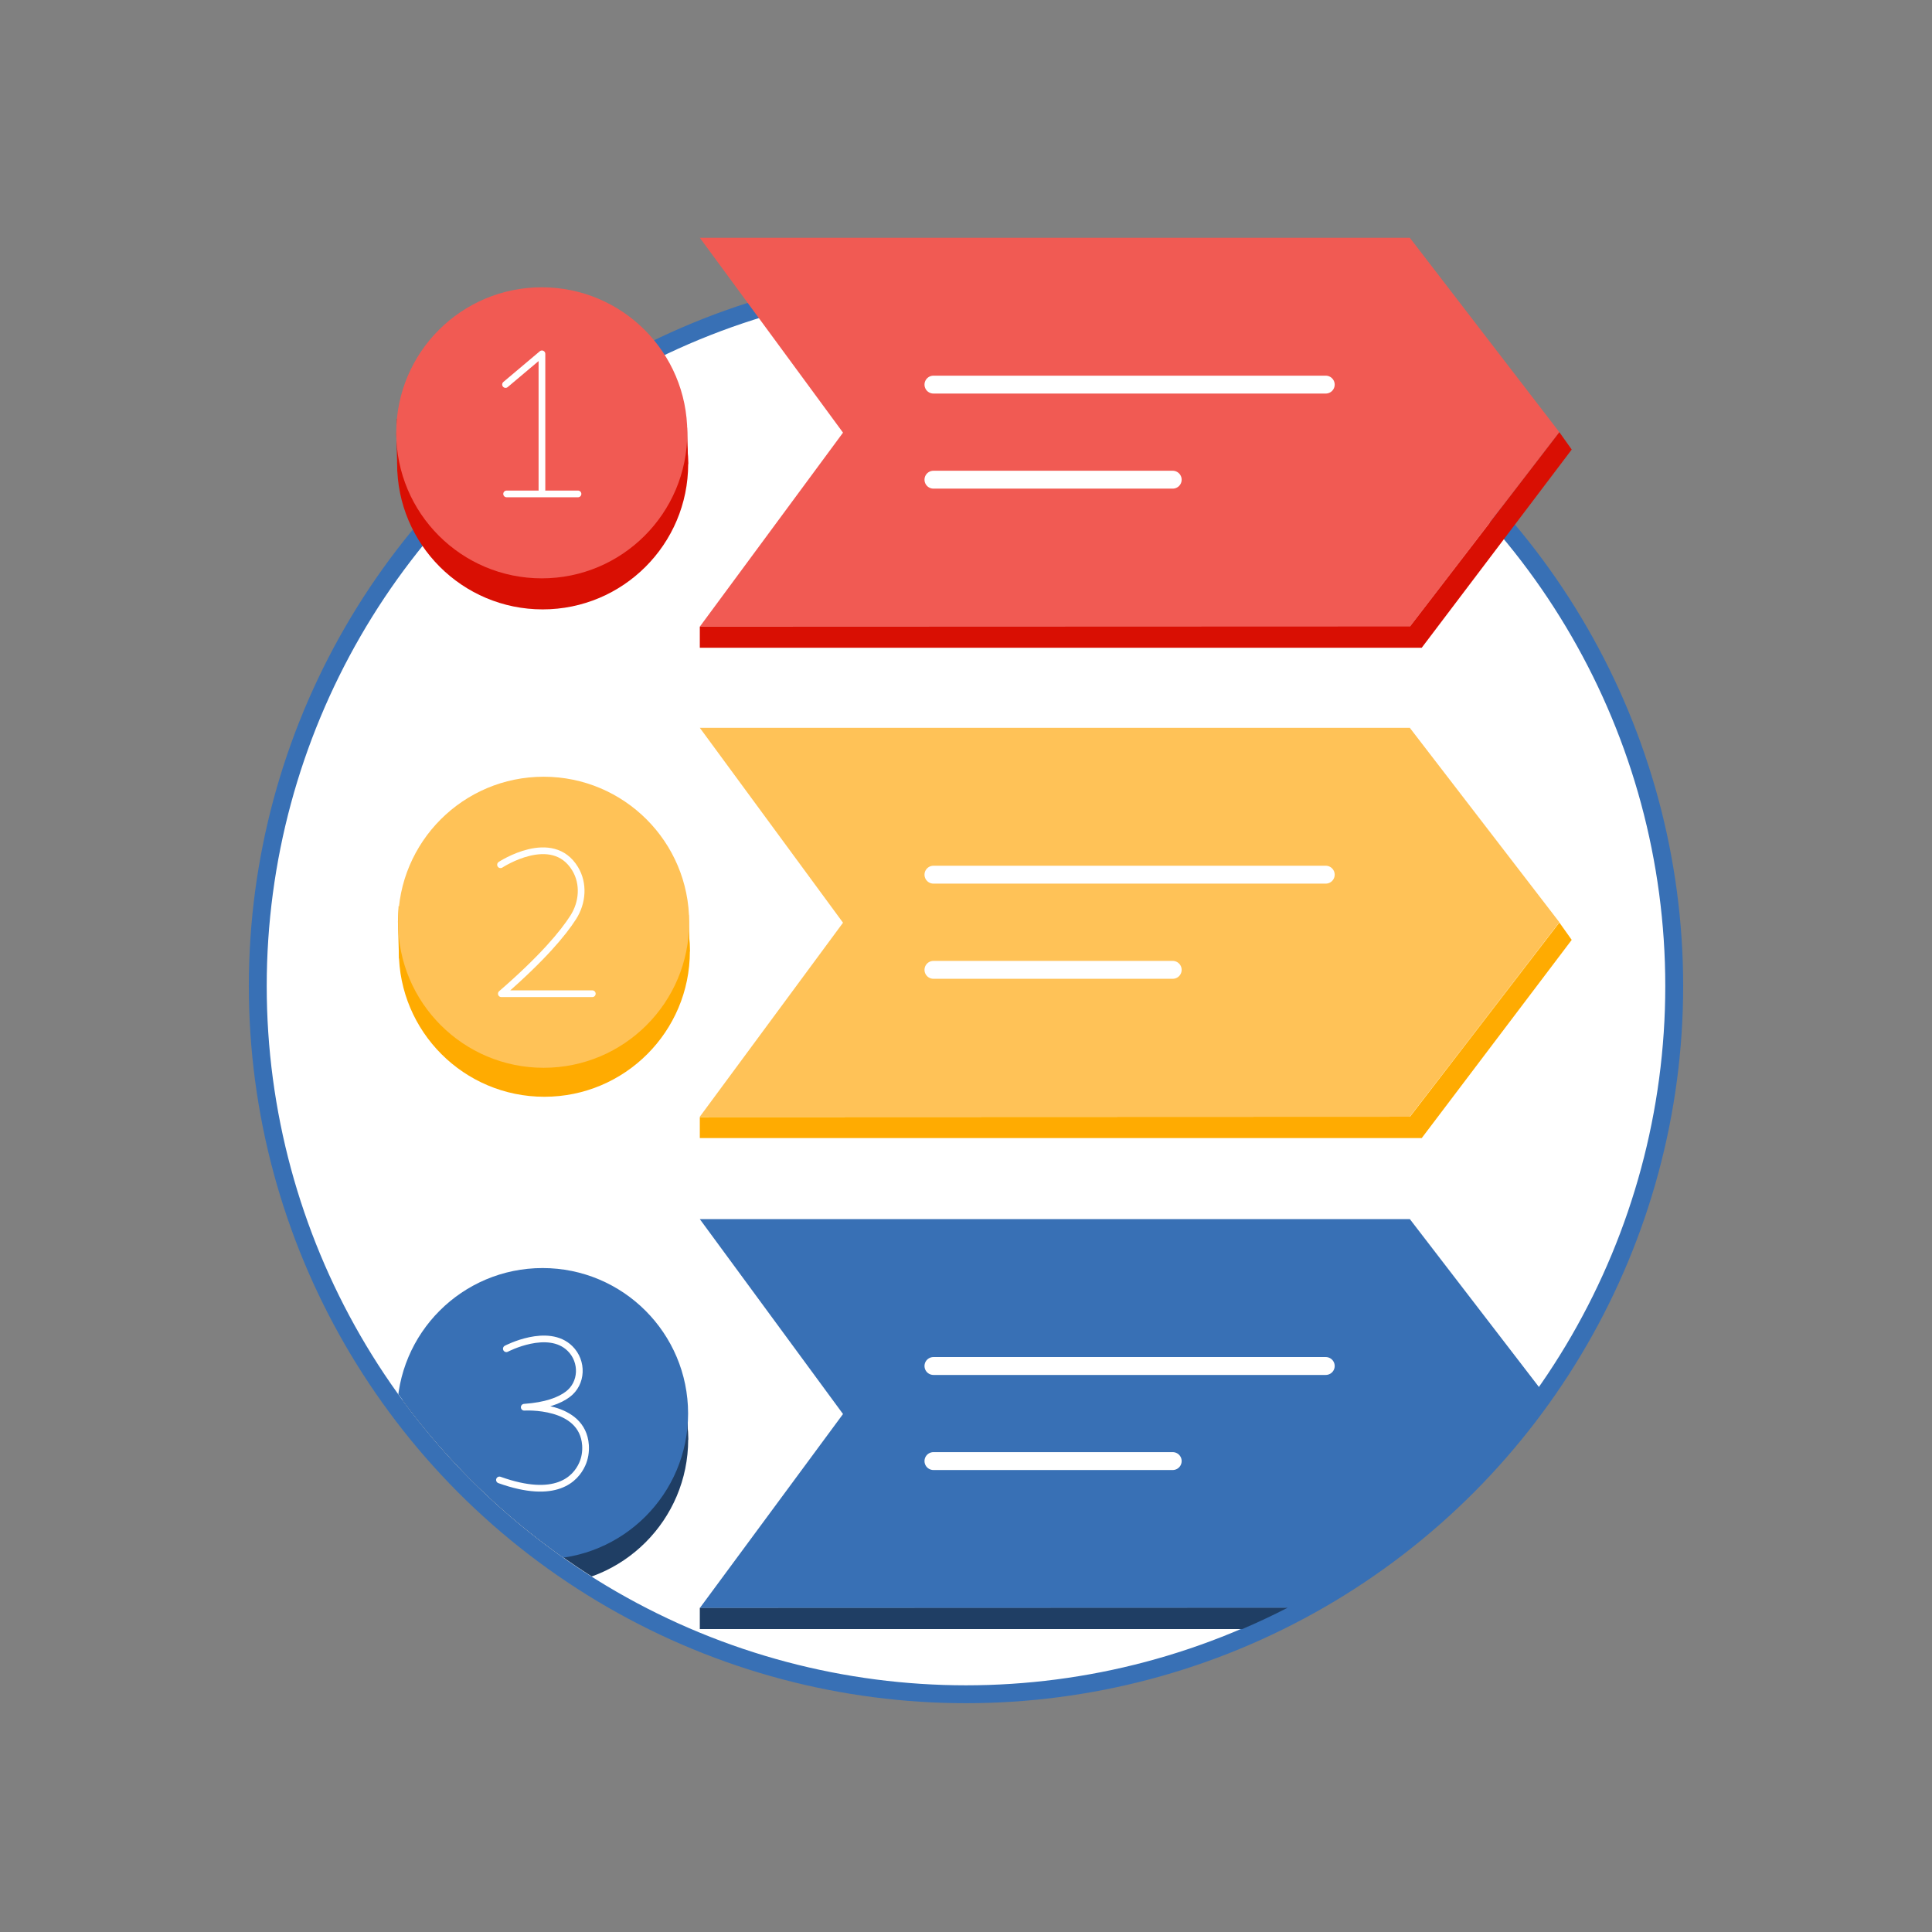 <?xml version="1.0" encoding="UTF-8"?><svg id="Layer_1" xmlns="http://www.w3.org/2000/svg" xmlns:xlink="http://www.w3.org/1999/xlink" viewBox="0 0 216 216"><rect x="0" y="0" width="216" height="216" fill="#808080" stroke="none"/><defs><style>.cls-1{stroke-width:.75px;}.cls-1,.cls-2,.cls-3{fill:none;}.cls-1,.cls-3{stroke:#fff;stroke-linecap:round;stroke-linejoin:round;}.cls-2,.cls-4,.cls-5,.cls-6,.cls-7,.cls-8,.cls-9{stroke-width:0px;}.cls-10{fill:#fff;stroke:#3870b5;stroke-miterlimit:10;}.cls-10,.cls-3{stroke-width:2px;}.cls-11{clip-path:url(#clippath-1);}.cls-4{fill:#3870b5;}.cls-5{fill:#1f3e64;}.cls-6{fill:#d90f03;}.cls-7{fill:#ffab01;}.cls-8{fill:#ffc257;}.cls-9{fill:#f15a53;}</style><clipPath id="clippath-1"><circle class="cls-2" cx="108.11" cy="110.08" r="78.35"/></clipPath></defs><circle class="cls-10" cx="108" cy="110.24" r="79.18"/><circle class="cls-2" cx="108" cy="110.24" r="79.18"/><circle class="cls-6" cx="60.67" cy="51.86" r="16.27"/><polyline class="cls-6" points="76.93 51.86 76.82 47.79 75.55 47.78 75.55 50.24 76.45 52.45"/><polygon class="cls-6" points="44.38 46.79 44.31 48.54 44.43 52.7 46.82 50.03 44.38 46.79"/><polygon class="cls-9" points="174.34 48.32 157.64 26.61 157.64 26.58 157.61 26.58 157.61 26.58 157.61 26.58 78.24 26.58 94.25 48.37 78.24 70.06 157.64 70.06 157.64 70.03 174.34 48.32"/><line class="cls-3" x1="104.36" y1="43" x2="148.22" y2="43"/><line class="cls-3" x1="104.36" y1="53.63" x2="131.11" y2="53.63"/><circle class="cls-9" cx="60.57" cy="48.39" r="16.27"/><polyline class="cls-1" points="56.52 42.99 60.59 39.56 60.59 54.78"/><line class="cls-1" x1="56.64" y1="55.22" x2="64.62" y2="55.22"/><polygon class="cls-6" points="78.24 70.06 78.24 72.42 158.95 72.42 175.72 50.26 174.34 48.32 157.64 70.03 78.24 70.06"/><polygon class="cls-8" points="174.34 103.11 157.64 81.4 157.64 81.37 157.61 81.37 157.61 81.37 157.61 81.37 78.24 81.37 94.25 103.16 78.24 124.85 157.64 124.85 157.64 124.82 174.34 103.11"/><line class="cls-3" x1="104.36" y1="97.79" x2="148.22" y2="97.79"/><line class="cls-3" x1="104.36" y1="108.43" x2="131.11" y2="108.43"/><circle class="cls-7" cx="60.86" cy="106.35" r="16.27"/><polyline class="cls-7" points="77.11 106.36 77 102.29 75.73 102.28 75.73 104.73 76.63 106.94"/><polygon class="cls-7" points="44.57 101.28 44.49 103.04 44.61 107.19 47.01 104.53 44.57 101.28"/><circle class="cls-8" cx="60.78" cy="103.11" r="16.27"/><path class="cls-1" d="m55.96,96.68s5.77-3.8,8.34.45c1.01,1.67.84,3.79-.21,5.43-1.15,1.8-3.46,4.57-8.04,8.54h10.17"/><polygon class="cls-7" points="78.24 124.88 78.24 127.24 158.95 127.24 175.72 105.08 174.34 103.14 157.64 124.85 78.24 124.88"/><g class="cls-11"><polygon class="cls-4" points="174.34 158.04 157.64 136.32 157.64 136.3 157.61 136.3 157.61 136.3 157.61 136.3 78.24 136.3 94.25 158.09 78.24 179.78 157.64 179.78 157.64 179.75 174.34 158.04"/><line class="cls-3" x1="104.36" y1="152.72" x2="148.22" y2="152.72"/><line class="cls-3" x1="104.36" y1="163.35" x2="131.11" y2="163.35"/><circle class="cls-5" cx="60.67" cy="160.93" r="16.27"/><polyline class="cls-5" points="76.93 160.94 76.82 156.87 75.55 156.86 75.55 159.31 76.45 161.53"/><polygon class="cls-5" points="44.38 155.86 44.31 157.62 44.43 161.78 46.82 159.11 44.38 155.86"/><circle class="cls-4" cx="60.66" cy="158.04" r="16.27"/><path class="cls-1" d="m56.61,150.79s4.66-2.45,7.12-.02c1.46,1.44,1.39,3.89-.26,5.12-.92.69-2.43,1.27-4.86,1.44,0,0,6.52-.42,6.85,4.24.05.74-.07,1.49-.38,2.16-.74,1.61-2.93,3.99-9.24,1.73"/><polygon class="cls-5" points="78.24 179.77 78.24 182.13 158.95 182.13 175.72 159.97 174.34 158.03 157.64 179.74 78.24 179.77"/></g></svg>